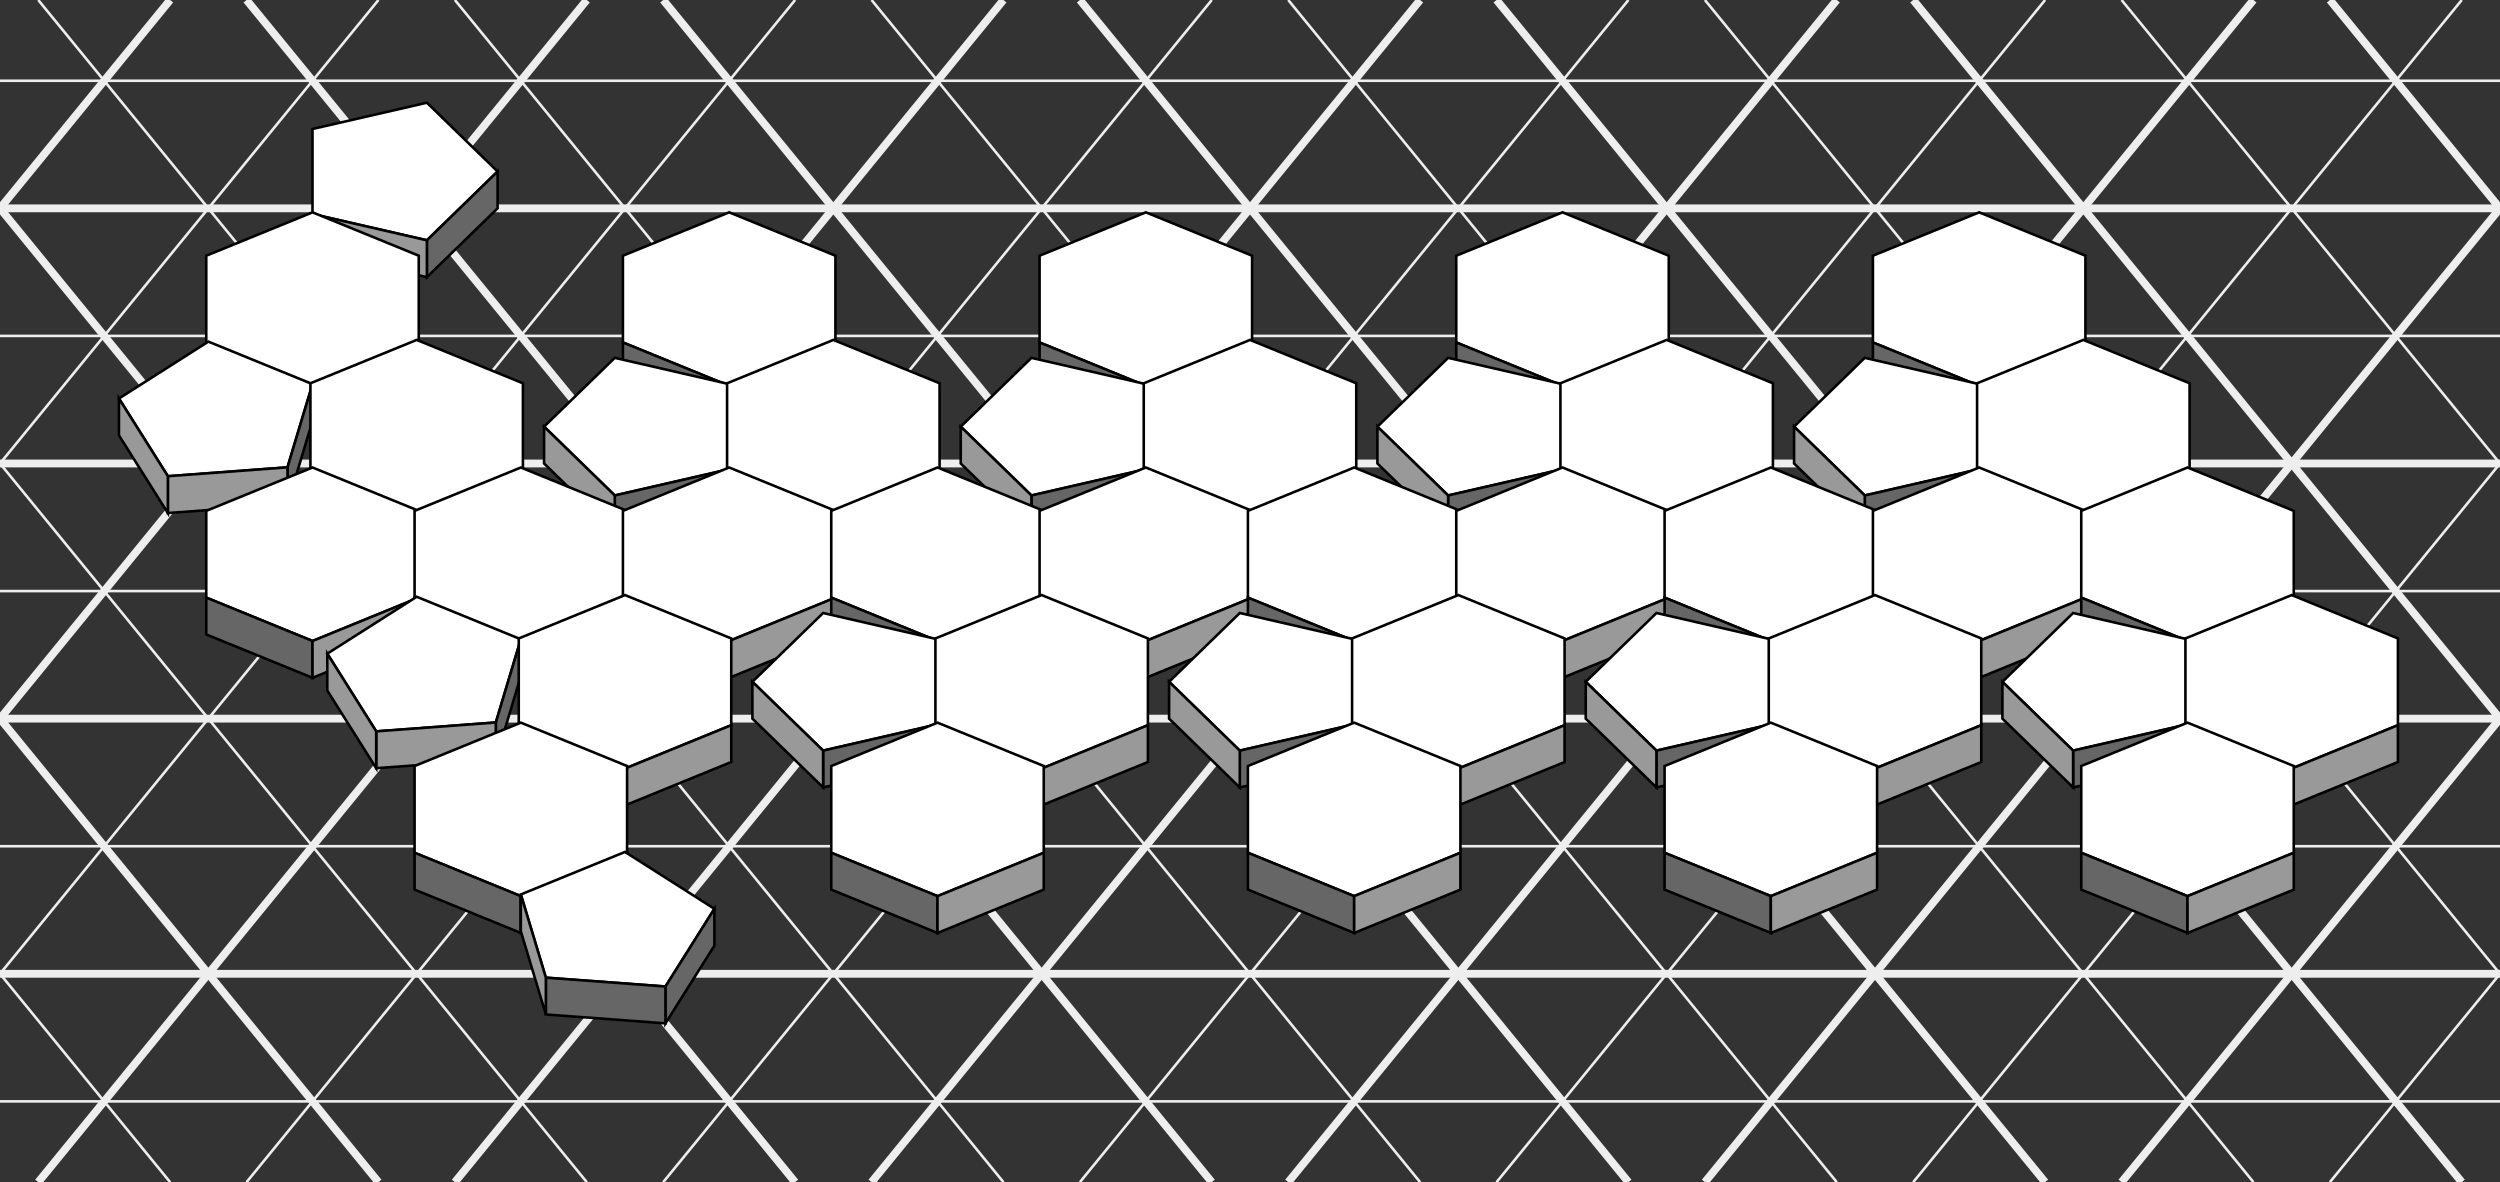 <?xml version="1.0" encoding="utf-8" ?>
<svg xmlns="http://www.w3.org/2000/svg" xmlns:ev="http://www.w3.org/2001/xml-events" xmlns:xlink="http://www.w3.org/1999/xlink" baseProfile="full" height="100%" id="l-tiny" version="1.1" viewBox="-80.0,-137.98,480.0,226.969" width="100%">
  <rect x="-80.0" y="-137.98" width="480.0" height="226.969" fill="#333333" stroke="none"/>
  <defs/>
  <style type="text/css"><![CDATA[
svg {
    background-color: None;;
}
.grid-major {
    stroke-width:1.5;
}
.grid-minor {
    stroke-width:.5;
}
.hidden {
    display: none;
}
.tile {
    stroke: black;
    stroke-width: 0.5;
}
    svg {
  background-color: #fff;
}
/* Defaults for all tiles */
.tile {
  stroke: black;
  stroke-width: 0.5;
}
/* Colors for "plain" type */
.t-plain.tile-top {
  fill: #fff;
}
.t-plain.tile-left {
  fill: #666;
}
.t-plain.tile-right {
  fill: #999;
}
]]></style>
  <g id="grid">
    <line class="grid-minor" stroke="#eee" x1="-80.0" x2="400.0" y1="24.495" y2="24.495"/>
    <line class="grid-major" stroke="#eee" x1="-80.0" x2="400.0" y1="48.99" y2="48.99"/>
    <line class="grid-minor" stroke="#eee" x1="-80.0" x2="400.0" y1="73.485" y2="73.485"/>
    <line class="grid-major" stroke="#eee" x1="-80.0" x2="400.0" y1="0.0" y2="0.0"/>
    <line class="grid-minor" stroke="#eee" x1="-80.0" x2="400.0" y1="-24.495" y2="-24.495"/>
    <line class="grid-major" stroke="#eee" x1="-80.0" x2="400.0" y1="-48.99" y2="-48.99"/>
    <line class="grid-minor" stroke="#eee" x1="-80.0" x2="400.0" y1="-73.485" y2="-73.485"/>
    <line class="grid-major" stroke="#eee" x1="-80.0" x2="400.0" y1="-97.98" y2="-97.98"/>
    <line class="grid-minor" stroke="#eee" x1="-80.0" x2="400.0" y1="-122.474" y2="-122.474"/>
    <line class="grid-minor" stroke="#eee" x1="-72.66" x2="112.66" y1="-137.98" y2="88.99"/>
    <line class="grid-minor" stroke="#eee" x1="152.66" x2="-32.66" y1="-137.98" y2="88.99"/>
    <line class="grid-major" stroke="#eee" x1="152.66" x2="-32.66" y1="88.99" y2="-137.98"/>
    <line class="grid-major" stroke="#eee" x1="7.34" x2="192.66" y1="88.99" y2="-137.98"/>
    <line class="grid-minor" stroke="#eee" x1="192.66" x2="7.34" y1="88.99" y2="-137.98"/>
    <line class="grid-minor" stroke="#eee" x1="232.66" x2="47.34" y1="-137.98" y2="88.99"/>
    <line class="grid-major" stroke="#eee" x1="232.66" x2="47.34" y1="88.99" y2="-137.98"/>
    <line class="grid-major" stroke="#eee" x1="272.66" x2="87.34" y1="-137.98" y2="88.99"/>
    <line class="grid-minor" stroke="#eee" x1="87.34" x2="272.66" y1="-137.98" y2="88.99"/>
    <line class="grid-minor" stroke="#eee" x1="312.66" x2="127.34" y1="-137.98" y2="88.99"/>
    <line class="grid-major" stroke="#eee" x1="127.34" x2="312.66" y1="-137.98" y2="88.99"/>
    <line class="grid-major" stroke="#eee" x1="167.34" x2="352.66" y1="88.99" y2="-137.98"/>
    <line class="grid-minor" stroke="#eee" x1="352.66" x2="167.34" y1="88.99" y2="-137.98"/>
    <line class="grid-minor" stroke="#eee" x1="392.66" x2="207.34" y1="-137.98" y2="88.99"/>
    <line class="grid-major" stroke="#eee" x1="392.66" x2="207.34" y1="88.99" y2="-137.98"/>
    <line class="grid-major" stroke="#eee" x1="247.34" x2="400.0" y1="88.99" y2="-97.98"/>
    <line class="grid-minor" stroke="#eee" x1="247.34" x2="400.0" y1="-137.98" y2="48.99"/>
    <line class="grid-minor" stroke="#eee" x1="287.34" x2="400.0" y1="88.99" y2="-48.99"/>
    <line class="grid-major" stroke="#eee" x1="400.0" x2="287.34" y1="0.0" y2="-137.98"/>
    <line class="grid-major" stroke="#eee" x1="327.34" x2="400.0" y1="88.99" y2="-0.0"/>
    <line class="grid-minor" stroke="#eee" x1="400.0" x2="327.34" y1="-48.99" y2="-137.98"/>
    <line class="grid-minor" stroke="#eee" x1="367.34" x2="400.0" y1="88.99" y2="48.99"/>
    <line class="grid-major" stroke="#eee" x1="367.34" x2="400.0" y1="-137.98" y2="-97.98"/>
    <line class="grid-major" stroke="#eee" x1="72.66" x2="-80.0" y1="88.99" y2="-97.98"/>
    <line class="grid-major" stroke="#eee" x1="112.66" x2="-72.66" y1="-137.98" y2="88.99"/>
    <line class="grid-minor" stroke="#eee" x1="32.66" x2="-80.0" y1="88.99" y2="-48.99"/>
    <line class="grid-minor" stroke="#eee" x1="-80.0" x2="72.66" y1="48.99" y2="-137.98"/>
    <line class="grid-major" stroke="#eee" x1="-80.0" x2="-7.34" y1="0.0" y2="88.99"/>
    <line class="grid-major" stroke="#eee" x1="-80.0" x2="32.66" y1="-0.0" y2="-137.98"/>
    <line class="grid-minor" stroke="#eee" x1="-80.0" x2="-47.34" y1="48.99" y2="88.99"/>
    <line class="grid-minor" stroke="#eee" x1="-7.34" x2="-80.0" y1="-137.98" y2="-48.99"/>
    <line class="grid-major" stroke="#eee" x1="-47.34" x2="-80.0" y1="-137.98" y2="-97.98"/>
  </g>
  <g id="l-tiny-tiles">
    <g id="tile-2-4">
      <g>
        <polygon class="tile r-home t-plain tile-top" points="-20,-113.216 1.964,-118.262 15.538,-105.051 1.964,-91.839 -20,-96.886" stroke="black"/>
        <polygon class="tile r-home t-plain tile-left" points="15.538,-105.051 1.964,-91.839 1.964,-84.768 15.538,-97.98" stroke="black"/>
        <polygon class="tile r-home t-plain tile-right" points="1.964,-91.839 -20,-96.886 -20,-89.815 1.964,-84.768" stroke="black"/>
      </g>
    </g>
    <g id="tile-1-3">
      <g>
        <polygon class="tile r-home t-plain tile-top" points="-40.4,-72.227 -20.0,-63.899 0.4,-72.227 0.4,-88.884 -20.0,-97.212 -40.4,-88.884" stroke="black"/>
        <polygon class="tile r-home t-plain tile-left" points="-40.4,-72.227 -20.0,-63.899 -20.0,-56.828 -40.4,-65.156" stroke="black"/>
        <polygon class="tile r-home t-plain tile-right" points="-20.0,-63.899 0.4,-72.227 0.4,-65.156 -20.0,-56.828" stroke="black"/>
      </g>
    </g>
    <g id="tile-3-3">
      <g>
        <polygon class="tile r-home t-plain tile-top" points="39.6,-72.227 60.0,-63.899 80.4,-72.227 80.4,-88.884 60.0,-97.212 39.6,-88.884" stroke="black"/>
        <polygon class="tile r-home t-plain tile-left" points="39.6,-72.227 60.0,-63.899 60.0,-56.828 39.6,-65.156" stroke="black"/>
        <polygon class="tile r-home t-plain tile-right" points="60.0,-63.899 80.4,-72.227 80.4,-65.156 60.0,-56.828" stroke="black"/>
      </g>
    </g>
    <g id="tile-5-3">
      <g>
        <polygon class="tile r-home t-plain tile-top" points="119.6,-72.227 140.0,-63.899 160.4,-72.227 160.4,-88.884 140.0,-97.212 119.6,-88.884" stroke="black"/>
        <polygon class="tile r-home t-plain tile-left" points="119.6,-72.227 140.0,-63.899 140.0,-56.828 119.6,-65.156" stroke="black"/>
        <polygon class="tile r-home t-plain tile-right" points="140.0,-63.899 160.4,-72.227 160.4,-65.156 140.0,-56.828" stroke="black"/>
      </g>
    </g>
    <g id="tile-7-3">
      <g>
        <polygon class="tile r-home t-plain tile-top" points="199.6,-72.227 220.0,-63.899 240.4,-72.227 240.4,-88.884 220.0,-97.212 199.6,-88.884" stroke="black"/>
        <polygon class="tile r-home t-plain tile-left" points="199.6,-72.227 220.0,-63.899 220.0,-56.828 199.6,-65.156" stroke="black"/>
        <polygon class="tile r-home t-plain tile-right" points="220.0,-63.899 240.4,-72.227 240.4,-65.156 220.0,-56.828" stroke="black"/>
      </g>
    </g>
    <g id="tile-9-3">
      <g>
        <polygon class="tile r-home t-plain tile-top" points="279.6,-72.227 300.0,-63.899 320.4,-72.227 320.4,-88.884 300.0,-97.212 279.6,-88.884" stroke="black"/>
        <polygon class="tile r-home t-plain tile-left" points="279.6,-72.227 300.0,-63.899 300.0,-56.828 279.6,-65.156" stroke="black"/>
        <polygon class="tile r-home t-plain tile-right" points="300.0,-63.899 320.4,-72.227 320.4,-65.156 300.0,-56.828" stroke="black"/>
      </g>
    </g>
    <g id="tile-0-2">
      <g>
        <polygon class="tile r-home t-plain tile-top" points="-20.0,-64.226 -24.802,-48.253 -47.769,-46.546 -57.162,-61.464 -40,-72.391" stroke="black"/>
        <polygon class="tile r-home t-plain tile-left" points="-20.0,-64.226 -24.802,-48.253 -24.802,-41.182 -20.0,-57.155" stroke="black"/>
        <polygon class="tile r-home t-plain tile-right tile-mid" points="-24.802,-48.253 -47.769,-46.546 -47.769,-39.475 -24.802,-41.182" stroke="black"/>
        <polygon class="tile r-home t-plain tile-right" points="-47.769,-46.546 -57.162,-61.464 -57.162,-54.393 -47.769,-39.475" stroke="black"/>
      </g>
    </g>
    <g id="tile-1-2">
      <g>
        <polygon class="tile r-home t-plain tile-top" points="-20.4,-47.733 0.0,-39.404 20.4,-47.733 20.4,-64.389 0.0,-72.717 -20.4,-64.389" stroke="black"/>
        <polygon class="tile r-home t-plain tile-left" points="-20.4,-47.733 0.0,-39.404 0.0,-32.333 -20.4,-40.662" stroke="black"/>
        <polygon class="tile r-home t-plain tile-right" points="0.0,-39.404 20.4,-47.733 20.4,-40.662 0.0,-32.333" stroke="black"/>
      </g>
    </g>
    <g id="tile-2-2">
      <g>
        <polygon class="tile r-home t-plain tile-top" points="60.0,-47.896 38.036,-42.85 24.462,-56.061 38.036,-69.272 60,-64.226" stroke="black"/>
        <polygon class="tile r-home t-plain tile-left" points="60.0,-47.896 38.036,-42.85 38.036,-35.779 60.0,-40.825" stroke="black"/>
        <polygon class="tile r-home t-plain tile-right" points="38.036,-42.85 24.462,-56.061 24.462,-48.99 38.036,-35.779" stroke="black"/>
      </g>
    </g>
    <g id="tile-3-2">
      <g>
        <polygon class="tile r-home t-plain tile-top" points="59.6,-47.733 80.0,-39.404 100.4,-47.733 100.4,-64.389 80.0,-72.717 59.6,-64.389" stroke="black"/>
        <polygon class="tile r-home t-plain tile-left" points="59.6,-47.733 80.0,-39.404 80.0,-32.333 59.6,-40.662" stroke="black"/>
        <polygon class="tile r-home t-plain tile-right" points="80.0,-39.404 100.4,-47.733 100.4,-40.662 80.0,-32.333" stroke="black"/>
      </g>
    </g>
    <g id="tile-4-2">
      <g>
        <polygon class="tile r-home t-plain tile-top" points="140.0,-47.896 118.036,-42.85 104.462,-56.061 118.036,-69.272 140.0,-64.226" stroke="black"/>
        <polygon class="tile r-home t-plain tile-left" points="140.0,-47.896 118.036,-42.85 118.036,-35.779 140.0,-40.825" stroke="black"/>
        <polygon class="tile r-home t-plain tile-right" points="118.036,-42.85 104.462,-56.061 104.462,-48.99 118.036,-35.779" stroke="black"/>
      </g>
    </g>
    <g id="tile-5-2">
      <g>
        <polygon class="tile r-home t-plain tile-top" points="139.6,-47.733 160.0,-39.404 180.4,-47.733 180.4,-64.389 160.0,-72.717 139.6,-64.389" stroke="black"/>
        <polygon class="tile r-home t-plain tile-left" points="139.6,-47.733 160.0,-39.404 160.0,-32.333 139.6,-40.662" stroke="black"/>
        <polygon class="tile r-home t-plain tile-right" points="160.0,-39.404 180.4,-47.733 180.4,-40.662 160.0,-32.333" stroke="black"/>
      </g>
    </g>
    <g id="tile-6-2">
      <g>
        <polygon class="tile r-home t-plain tile-top" points="220.0,-47.896 198.036,-42.85 184.462,-56.061 198.036,-69.272 220.0,-64.226" stroke="black"/>
        <polygon class="tile r-home t-plain tile-left" points="220.0,-47.896 198.036,-42.85 198.036,-35.779 220.0,-40.825" stroke="black"/>
        <polygon class="tile r-home t-plain tile-right" points="198.036,-42.85 184.462,-56.061 184.462,-48.99 198.036,-35.779" stroke="black"/>
      </g>
    </g>
    <g id="tile-7-2">
      <g>
        <polygon class="tile r-home t-plain tile-top" points="219.6,-47.733 240.0,-39.404 260.4,-47.733 260.4,-64.389 240.0,-72.717 219.6,-64.389" stroke="black"/>
        <polygon class="tile r-home t-plain tile-left" points="219.6,-47.733 240.0,-39.404 240.0,-32.333 219.6,-40.662" stroke="black"/>
        <polygon class="tile r-home t-plain tile-right" points="240.0,-39.404 260.4,-47.733 260.4,-40.662 240.0,-32.333" stroke="black"/>
      </g>
    </g>
    <g id="tile-8-2">
      <g>
        <polygon class="tile r-home t-plain tile-top" points="300.0,-47.896 278.036,-42.85 264.462,-56.061 278.036,-69.272 300.0,-64.226" stroke="black"/>
        <polygon class="tile r-home t-plain tile-left" points="300.0,-47.896 278.036,-42.85 278.036,-35.779 300.0,-40.825" stroke="black"/>
        <polygon class="tile r-home t-plain tile-right" points="278.036,-42.85 264.462,-56.061 264.462,-48.99 278.036,-35.779" stroke="black"/>
      </g>
    </g>
    <g id="tile-9-2">
      <g>
        <polygon class="tile r-home t-plain tile-top" points="299.6,-47.733 320.0,-39.404 340.4,-47.733 340.4,-64.389 320.0,-72.717 299.6,-64.389" stroke="black"/>
        <polygon class="tile r-home t-plain tile-left" points="299.6,-47.733 320.0,-39.404 320.0,-32.333 299.6,-40.662" stroke="black"/>
        <polygon class="tile r-home t-plain tile-right" points="320.0,-39.404 340.4,-47.733 340.4,-40.662 320.0,-32.333" stroke="black"/>
      </g>
    </g>
    <g id="tile-0-1">
      <g>
        <polygon class="tile r-home t-plain tile-top" points="-40.4,-23.238 -20.0,-14.909 0.4,-23.238 0.4,-39.894 -20.0,-48.222 -40.4,-39.894" stroke="black"/>
        <polygon class="tile r-home t-plain tile-left" points="-40.4,-23.238 -20.0,-14.909 -20.0,-7.838 -40.4,-16.167" stroke="black"/>
        <polygon class="tile r-home t-plain tile-right" points="-20.0,-14.909 0.4,-23.238 0.4,-16.167 -20.0,-7.838" stroke="black"/>
      </g>
    </g>
    <g id="tile-1-1">
      <g>
        <polygon class="tile r-home t-plain tile-top" points="-0.4,-23.238 20.0,-14.909 40.4,-23.238 40.4,-39.894 20.0,-48.222 -0.4,-39.894" stroke="black"/>
        <polygon class="tile r-home t-plain tile-left" points="-0.4,-23.238 20.0,-14.909 20.0,-7.838 -0.4,-16.167" stroke="black"/>
        <polygon class="tile r-home t-plain tile-right" points="20.0,-14.909 40.4,-23.238 40.4,-16.167 20.0,-7.838" stroke="black"/>
      </g>
    </g>
    <g id="tile-2-1">
      <g>
        <polygon class="tile r-home t-plain tile-top" points="39.6,-23.238 60.0,-14.909 80.4,-23.238 80.4,-39.894 60.0,-48.222 39.6,-39.894" stroke="black"/>
        <polygon class="tile r-home t-plain tile-left" points="39.6,-23.238 60.0,-14.909 60.0,-7.838 39.6,-16.167" stroke="black"/>
        <polygon class="tile r-home t-plain tile-right" points="60.0,-14.909 80.4,-23.238 80.4,-16.167 60.0,-7.838" stroke="black"/>
      </g>
    </g>
    <g id="tile-3-1">
      <g>
        <polygon class="tile r-home t-plain tile-top" points="79.6,-23.238 100.0,-14.909 120.4,-23.238 120.4,-39.894 100.0,-48.222 79.6,-39.894" stroke="black"/>
        <polygon class="tile r-home t-plain tile-left" points="79.6,-23.238 100.0,-14.909 100.0,-7.838 79.6,-16.167" stroke="black"/>
        <polygon class="tile r-home t-plain tile-right" points="100.0,-14.909 120.4,-23.238 120.4,-16.167 100.0,-7.838" stroke="black"/>
      </g>
    </g>
    <g id="tile-4-1">
      <g>
        <polygon class="tile r-home t-plain tile-top" points="119.6,-23.238 140.0,-14.909 160.4,-23.238 160.4,-39.894 140.0,-48.222 119.6,-39.894" stroke="black"/>
        <polygon class="tile r-home t-plain tile-left" points="119.6,-23.238 140.0,-14.909 140.0,-7.838 119.6,-16.167" stroke="black"/>
        <polygon class="tile r-home t-plain tile-right" points="140.0,-14.909 160.4,-23.238 160.4,-16.167 140.0,-7.838" stroke="black"/>
      </g>
    </g>
    <g id="tile-5-1">
      <g>
        <polygon class="tile r-home t-plain tile-top" points="159.6,-23.238 180.0,-14.909 200.4,-23.238 200.4,-39.894 180.0,-48.222 159.6,-39.894" stroke="black"/>
        <polygon class="tile r-home t-plain tile-left" points="159.6,-23.238 180.0,-14.909 180.0,-7.838 159.6,-16.167" stroke="black"/>
        <polygon class="tile r-home t-plain tile-right" points="180.0,-14.909 200.4,-23.238 200.4,-16.167 180.0,-7.838" stroke="black"/>
      </g>
    </g>
    <g id="tile-6-1">
      <g>
        <polygon class="tile r-home t-plain tile-top" points="199.6,-23.238 220.0,-14.909 240.4,-23.238 240.4,-39.894 220.0,-48.222 199.6,-39.894" stroke="black"/>
        <polygon class="tile r-home t-plain tile-left" points="199.6,-23.238 220.0,-14.909 220.0,-7.838 199.6,-16.167" stroke="black"/>
        <polygon class="tile r-home t-plain tile-right" points="220.0,-14.909 240.4,-23.238 240.4,-16.167 220.0,-7.838" stroke="black"/>
      </g>
    </g>
    <g id="tile-7-1">
      <g>
        <polygon class="tile r-home t-plain tile-top" points="239.6,-23.238 260.0,-14.909 280.4,-23.238 280.4,-39.894 260.0,-48.222 239.6,-39.894" stroke="black"/>
        <polygon class="tile r-home t-plain tile-left" points="239.6,-23.238 260.0,-14.909 260.0,-7.838 239.6,-16.167" stroke="black"/>
        <polygon class="tile r-home t-plain tile-right" points="260.0,-14.909 280.4,-23.238 280.4,-16.167 260.0,-7.838" stroke="black"/>
      </g>
    </g>
    <g id="tile-8-1">
      <g>
        <polygon class="tile r-home t-plain tile-top" points="279.6,-23.238 300.0,-14.909 320.4,-23.238 320.4,-39.894 300.0,-48.222 279.6,-39.894" stroke="black"/>
        <polygon class="tile r-home t-plain tile-left" points="279.6,-23.238 300.0,-14.909 300.0,-7.838 279.6,-16.167" stroke="black"/>
        <polygon class="tile r-home t-plain tile-right" points="300.0,-14.909 320.4,-23.238 320.4,-16.167 300.0,-7.838" stroke="black"/>
      </g>
    </g>
    <g id="tile-9-1">
      <g>
        <polygon class="tile r-home t-plain tile-top" points="319.6,-23.238 340.0,-14.909 360.4,-23.238 360.4,-39.894 340.0,-48.222 319.6,-39.894" stroke="black"/>
        <polygon class="tile r-home t-plain tile-left" points="319.6,-23.238 340.0,-14.909 340.0,-7.838 319.6,-16.167" stroke="black"/>
        <polygon class="tile r-home t-plain tile-right" points="340.0,-14.909 360.4,-23.238 360.4,-16.167 340.0,-7.838" stroke="black"/>
      </g>
    </g>
    <g id="tile-0-0">
      <g>
        <polygon class="tile r-home t-plain tile-top" points="20.0,-15.236 15.198,0.737 -7.769,2.444 -17.162,-12.474 -5.329070518200751e-15,-23.401" stroke="black"/>
        <polygon class="tile r-home t-plain tile-left" points="20.0,-15.236 15.198,0.737 15.198,7.808 20.0,-8.165" stroke="black"/>
        <polygon class="tile r-home t-plain tile-right tile-mid" points="15.198,0.737 -7.769,2.444 -7.769,9.515 15.198,7.808" stroke="black"/>
        <polygon class="tile r-home t-plain tile-right" points="-7.769,2.444 -17.162,-12.474 -17.162,-5.403 -7.769,9.515" stroke="black"/>
      </g>
    </g>
    <g id="tile-1-0">
      <g>
        <polygon class="tile r-home t-plain tile-top" points="19.6,1.257 40.0,9.585 60.4,1.257 60.4,-15.399 40.0,-23.728 19.6,-15.399" stroke="black"/>
        <polygon class="tile r-home t-plain tile-left" points="19.6,1.257 40.0,9.585 40.0,16.657 19.6,8.328" stroke="black"/>
        <polygon class="tile r-home t-plain tile-right" points="40.0,9.585 60.4,1.257 60.4,8.328 40.0,16.657" stroke="black"/>
      </g>
    </g>
    <g id="tile-2-0">
      <g>
        <polygon class="tile r-home t-plain tile-top" points="100.0,1.094 78.036,6.14 64.462,-7.071 78.036,-20.282 100.0,-15.236" stroke="black"/>
        <polygon class="tile r-home t-plain tile-left" points="100.0,1.094 78.036,6.14 78.036,13.211 100.0,8.165" stroke="black"/>
        <polygon class="tile r-home t-plain tile-right" points="78.036,6.14 64.462,-7.071 64.462,1.7011653838676995e-15 78.036,13.211" stroke="black"/>
      </g>
    </g>
    <g id="tile-3-0">
      <g>
        <polygon class="tile r-home t-plain tile-top" points="99.6,1.257 120.0,9.585 140.4,1.257 140.4,-15.399 120.0,-23.728 99.6,-15.399" stroke="black"/>
        <polygon class="tile r-home t-plain tile-left" points="99.6,1.257 120.0,9.585 120.0,16.657 99.6,8.328" stroke="black"/>
        <polygon class="tile r-home t-plain tile-right" points="120.0,9.585 140.4,1.257 140.4,8.328 120.0,16.657" stroke="black"/>
      </g>
    </g>
    <g id="tile-4-0">
      <g>
        <polygon class="tile r-home t-plain tile-top" points="180.0,1.094 158.036,6.14 144.462,-7.071 158.036,-20.282 180.0,-15.236" stroke="black"/>
        <polygon class="tile r-home t-plain tile-left" points="180.0,1.094 158.036,6.14 158.036,13.211 180.0,8.165" stroke="black"/>
        <polygon class="tile r-home t-plain tile-right" points="158.036,6.14 144.462,-7.071 144.462,1.7011653838676995e-15 158.036,13.211" stroke="black"/>
      </g>
    </g>
    <g id="tile-5-0">
      <g>
        <polygon class="tile r-home t-plain tile-top" points="179.6,1.257 200.0,9.585 220.4,1.257 220.4,-15.399 200.0,-23.728 179.6,-15.399" stroke="black"/>
        <polygon class="tile r-home t-plain tile-left" points="179.6,1.257 200.0,9.585 200.0,16.657 179.6,8.328" stroke="black"/>
        <polygon class="tile r-home t-plain tile-right" points="200.0,9.585 220.4,1.257 220.4,8.328 200.0,16.657" stroke="black"/>
      </g>
    </g>
    <g id="tile-6-0">
      <g>
        <polygon class="tile r-home t-plain tile-top" points="260.0,1.094 238.036,6.14 224.462,-7.071 238.036,-20.282 260.0,-15.236" stroke="black"/>
        <polygon class="tile r-home t-plain tile-left" points="260.0,1.094 238.036,6.14 238.036,13.211 260.0,8.165" stroke="black"/>
        <polygon class="tile r-home t-plain tile-right" points="238.036,6.14 224.462,-7.071 224.462,1.7011653838676995e-15 238.036,13.211" stroke="black"/>
      </g>
    </g>
    <g id="tile-7-0">
      <g>
        <polygon class="tile r-home t-plain tile-top" points="259.6,1.257 280.0,9.585 300.4,1.257 300.4,-15.399 280.0,-23.728 259.6,-15.399" stroke="black"/>
        <polygon class="tile r-home t-plain tile-left" points="259.6,1.257 280.0,9.585 280.0,16.657 259.6,8.328" stroke="black"/>
        <polygon class="tile r-home t-plain tile-right" points="280.0,9.585 300.4,1.257 300.4,8.328 280.0,16.657" stroke="black"/>
      </g>
    </g>
    <g id="tile-8-0">
      <g>
        <polygon class="tile r-home t-plain tile-top" points="340.0,1.094 318.036,6.14 304.462,-7.071 318.036,-20.282 340.0,-15.236" stroke="black"/>
        <polygon class="tile r-home t-plain tile-left" points="340.0,1.094 318.036,6.14 318.036,13.211 340.0,8.165" stroke="black"/>
        <polygon class="tile r-home t-plain tile-right" points="318.036,6.14 304.462,-7.071 304.462,1.7011653838676995e-15 318.036,13.211" stroke="black"/>
      </g>
    </g>
    <g id="tile-9-0">
      <g>
        <polygon class="tile r-home t-plain tile-top" points="339.6,1.257 360.0,9.585 380.4,1.257 380.4,-15.399 360.0,-23.728 339.6,-15.399" stroke="black"/>
        <polygon class="tile r-home t-plain tile-left" points="339.6,1.257 360.0,9.585 360.0,16.657 339.6,8.328" stroke="black"/>
        <polygon class="tile r-home t-plain tile-right" points="360.0,9.585 380.4,1.257 380.4,8.328 360.0,16.657" stroke="black"/>
      </g>
    </g>
    <g id="tile-0--1">
      <g>
        <polygon class="tile r-home t-plain tile-top" points="-0.4,25.752 20.0,34.08 40.4,25.752 40.4,9.096 20.0,0.767 -0.4,9.096" stroke="black"/>
        <polygon class="tile r-home t-plain tile-left" points="-0.4,25.752 20.0,34.08 20.0,41.151 -0.4,32.823" stroke="black"/>
        <polygon class="tile r-home t-plain tile-right" points="20.0,34.08 40.4,25.752 40.4,32.823 20.0,41.151" stroke="black"/>
      </g>
    </g>
    <g id="tile-2--1">
      <g>
        <polygon class="tile r-home t-plain tile-top" points="79.6,25.752 100.0,34.08 120.4,25.752 120.4,9.096 100.0,0.767 79.6,9.096" stroke="black"/>
        <polygon class="tile r-home t-plain tile-left" points="79.6,25.752 100.0,34.08 100.0,41.151 79.6,32.823" stroke="black"/>
        <polygon class="tile r-home t-plain tile-right" points="100.0,34.08 120.4,25.752 120.4,32.823 100.0,41.151" stroke="black"/>
      </g>
    </g>
    <g id="tile-4--1">
      <g>
        <polygon class="tile r-home t-plain tile-top" points="159.6,25.752 180.0,34.08 200.4,25.752 200.4,9.096 180.0,0.767 159.6,9.096" stroke="black"/>
        <polygon class="tile r-home t-plain tile-left" points="159.6,25.752 180.0,34.08 180.0,41.151 159.6,32.823" stroke="black"/>
        <polygon class="tile r-home t-plain tile-right" points="180.0,34.08 200.4,25.752 200.4,32.823 180.0,41.151" stroke="black"/>
      </g>
    </g>
    <g id="tile-6--1">
      <g>
        <polygon class="tile r-home t-plain tile-top" points="239.6,25.752 260.0,34.08 280.4,25.752 280.4,9.096 260.0,0.767 239.6,9.096" stroke="black"/>
        <polygon class="tile r-home t-plain tile-left" points="239.6,25.752 260.0,34.08 260.0,41.151 239.6,32.823" stroke="black"/>
        <polygon class="tile r-home t-plain tile-right" points="260.0,34.08 280.4,25.752 280.4,32.823 260.0,41.151" stroke="black"/>
      </g>
    </g>
    <g id="tile-8--1">
      <g>
        <polygon class="tile r-home t-plain tile-top" points="319.6,25.752 340.0,34.08 360.4,25.752 360.4,9.096 340.0,0.767 319.6,9.096" stroke="black"/>
        <polygon class="tile r-home t-plain tile-left" points="319.6,25.752 340.0,34.08 340.0,41.151 319.6,32.823" stroke="black"/>
        <polygon class="tile r-home t-plain tile-right" points="340.0,34.08 360.4,25.752 360.4,32.823 340.0,41.151" stroke="black"/>
      </g>
    </g>
    <g id="tile-0--2">
      <g>
        <polygon class="tile r-home t-plain tile-top" points="40,25.589 57.162,36.516 47.769,51.434 24.802,49.727 20.0,33.754" stroke="black"/>
        <polygon class="tile r-home t-plain tile-left" points="57.162,36.516 47.769,51.434 47.769,58.505 57.162,43.587" stroke="black"/>
        <polygon class="tile r-home t-plain tile-left tile-mid" points="47.769,51.434 24.802,49.727 24.802,56.798 47.769,58.505" stroke="black"/>
        <polygon class="tile r-home t-plain tile-right" points="24.802,49.727 20.0,33.754 20.0,40.825 24.802,56.798" stroke="black"/>
      </g>
    </g>
  </g>
</svg>

